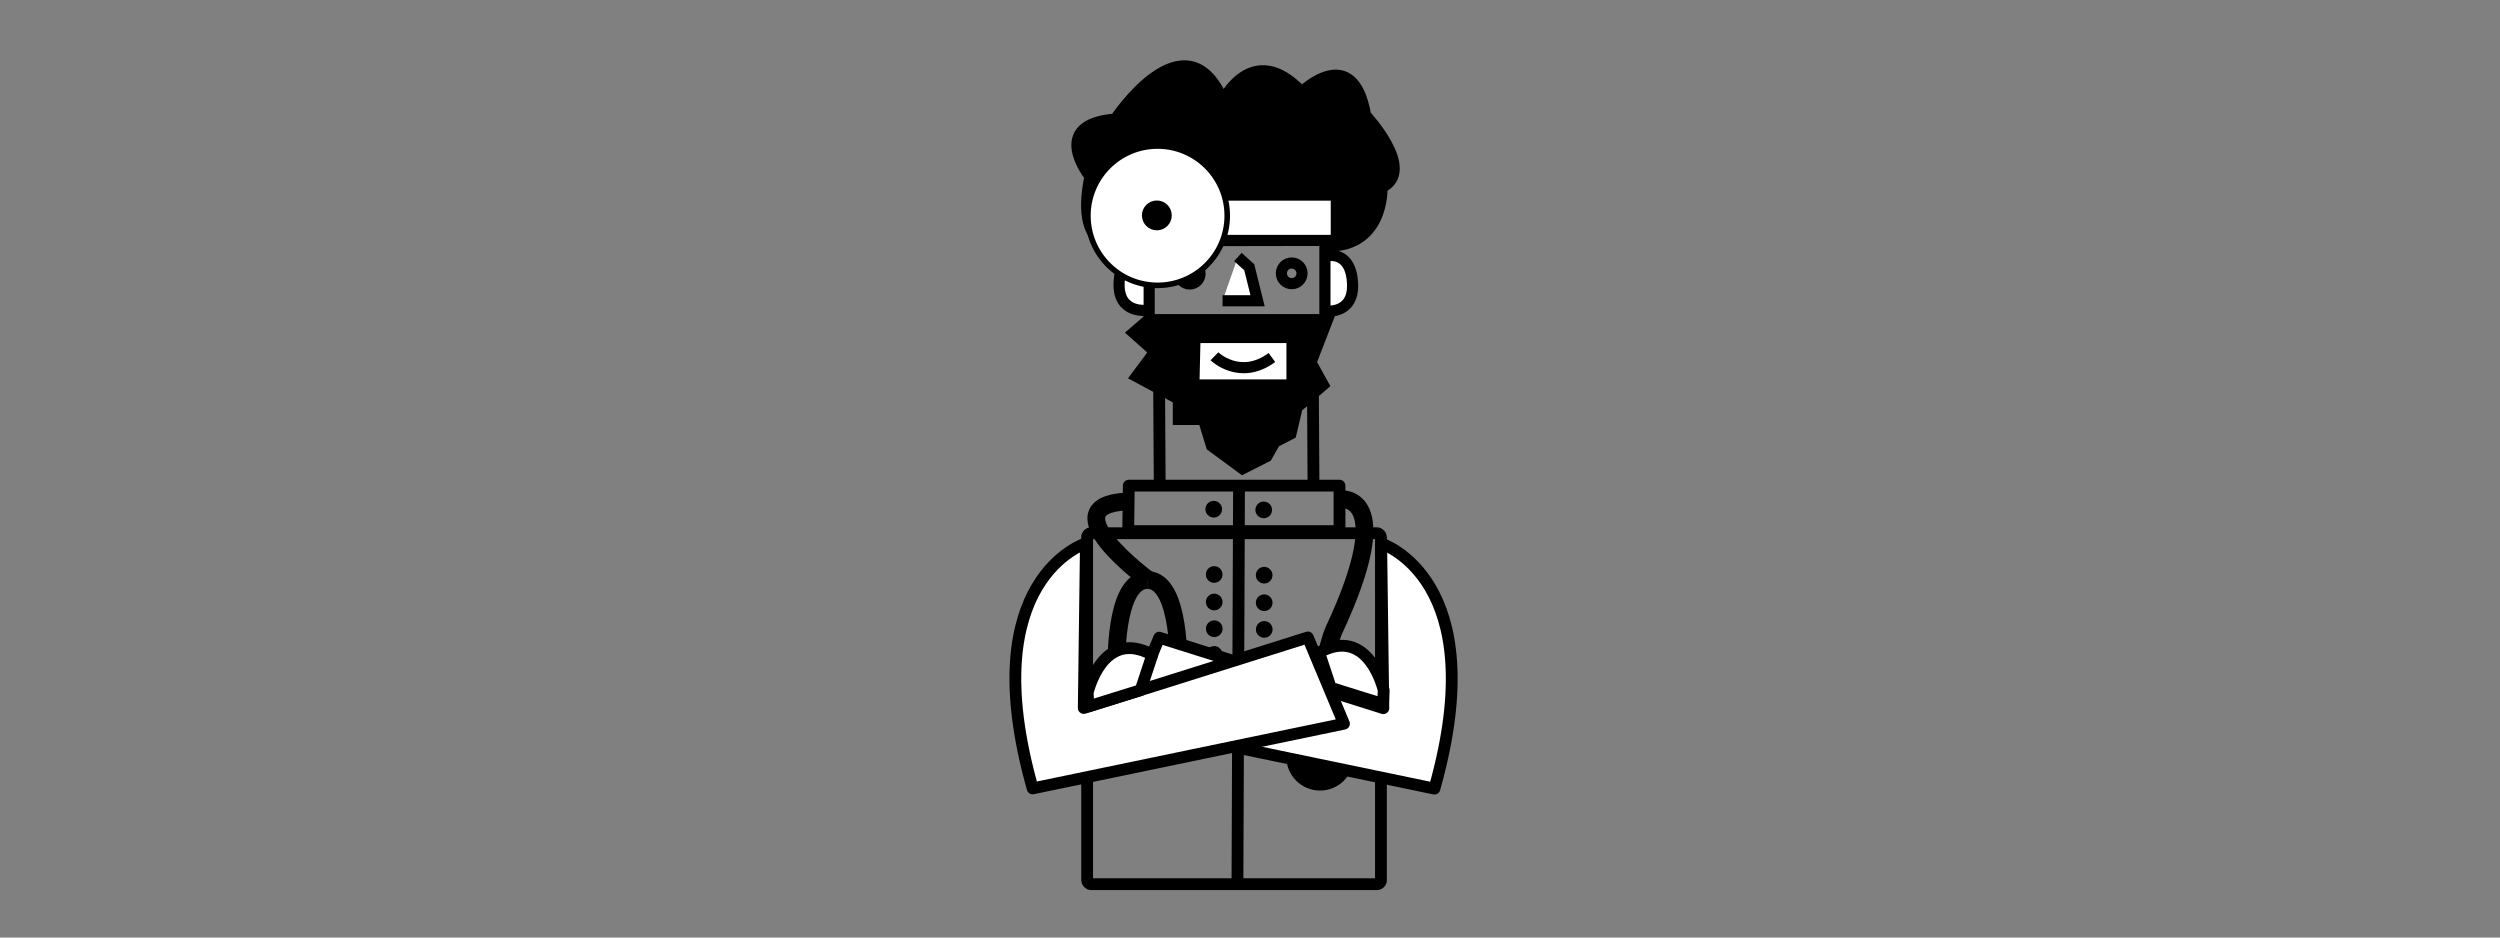 <?xml version="1.0" encoding="UTF-8" standalone="no"?>
<!-- Created with Inkscape (http://www.inkscape.org/) -->

<svg
   width="800"
   height="300"
   viewBox="0 0 211.667 79.375"
   version="1.1"
   id="svg1"
   inkscape:version="1.3.2 (091e20ef0f, 2023-11-25)"
   sodipodi:docname="illustration4.svg"
   xmlns:inkscape="http://www.inkscape.org/namespaces/inkscape"
   xmlns:sodipodi="http://sodipodi.sourceforge.net/DTD/sodipodi-0.dtd"
   xmlns="http://www.w3.org/2000/svg"
   xmlns:svg="http://www.w3.org/2000/svg">
  <rect x="0" y="0" width="211.667" height="79.375" fill="#808080" stroke="none"/>
  <sodipodi:namedview
     id="namedview1"
     pagecolor="#ffffff"
     bordercolor="#000000"
     borderopacity="0.25"
     inkscape:showpageshadow="2"
     inkscape:pageopacity="0.0"
     inkscape:pagecheckerboard="0"
     inkscape:deskcolor="#d1d1d1"
     inkscape:document-units="mm"
     showguides="true"
     inkscape:zoom="2.8257856"
     inkscape:cx="422.53736"
     inkscape:cy="191.62812"
     inkscape:window-width="1920"
     inkscape:window-height="1003"
     inkscape:window-x="0"
     inkscape:window-y="0"
     inkscape:window-maximized="1"
     inkscape:current-layer="layer1">
    <sodipodi:guide
       position="38.136,74.343"
       orientation="0,-1"
       id="guide1"
       inkscape:locked="false" />
    <sodipodi:guide
       position="104.868,107.839"
       orientation="1,0"
       id="guide2"
       inkscape:locked="false" />
    <sodipodi:guide
       position="133.488,4.121"
       orientation="0,-1"
       id="guide14"
       inkscape:locked="false" />
    <sodipodi:guide
       position="102.125,30.845"
       orientation="1,0"
       id="guide16"
       inkscape:locked="false" />
  </sodipodi:namedview>
  <defs
     id="defs1" />
  <g
     inkscape:label="Layer 1"
     inkscape:groupmode="layer"
     id="layer1">
    <g
       id="g2"
       transform="translate(1.086,1.735)">
      <circle
         style="fill:none;stroke:#000000;stroke-width:0.943;stroke-dasharray:none;stroke-opacity:1"
         id="path12-7"
         cx="99.644"
         cy="21.436"
         r="0.875" />
      <path
         style="fill:#000000;stroke:#000000;stroke-width:0.915;stroke-dasharray:none;stroke-opacity:1"
         d="m 94.16,19.12 c 0,0 -4.392,0.941 -2.976,-5.911 0,0 -3.583,-4.44 2.148,-4.871 0,0 5.931,-8.978 9.139,-1.597 0,0 2.492,-5.115 6.659,-0.707 0,0 4.339,-4.255 5.416,1.985 0,0 4.356,4.657 1.391,6.124 0,0 0.222,5.376 -5.169,4.947"
         id="path10"
         sodipodi:nodetypes="cccccccc" />
      <path
         style="fill:#ffffff;stroke:#000000;stroke-width:0.943;stroke-dasharray:none;stroke-opacity:1"
         d="m 111.381,19.917 c 0,0 1.928,-0.401 2.05,2.345 0.122,2.746 -2.431,2.334 -2.431,2.334"
         id="path8"
         sodipodi:nodetypes="csc" />
      <path
         style="fill:#ffffff;stroke:#000000;stroke-width:0.943;stroke-dasharray:none;stroke-opacity:1"
         d="m 95.714,19.844 c 0,0 -1.928,-0.401 -2.05,2.345 -0.122,2.746 2.431,2.334 2.431,2.334"
         id="path8-2"
         sodipodi:nodetypes="csc" />
      <path
         style="fill:#000000;stroke:#000000;stroke-width:0.943;stroke-dasharray:none;stroke-opacity:1"
         d="m 96.21,18.244 v 7.105"
         id="path5-5" />
      <path
         style="fill:#ffffff;stroke:#000000;stroke-width:0.471;stroke-dasharray:none;stroke-opacity:1"
         d="m 99.836,15.022 h 11.983 v 3.362 H 98.643 Z"
         id="path3" />
      <circle
         style="fill:#ffffff;stroke:#000000;stroke-width:0.471;stroke-dasharray:none;stroke-opacity:1"
         id="path2"
         cx="96.922"
         cy="16.527"
         r="5.898" />
      <circle
         style="fill:#000000;stroke:#000000;stroke-width:0.471;stroke-dasharray:none;stroke-opacity:1"
         id="path4"
         cx="96.86"
         cy="16.503"
         r="1.028" />
      <path
         style="fill:#000000;stroke:#000000;stroke-width:0.943;stroke-dasharray:none;stroke-opacity:1"
         d="m 111.091,18.416 v 7.105"
         id="path5" />
      <path
         style="fill:#000000;stroke:#000000;stroke-width:0.943;stroke-dasharray:none;stroke-opacity:1"
         d="m 96.153,25.33 h 15.159 l -1.403,3.626 1.047,1.896 -2.215,1.9 -0.53,2.243 -1.359,0.706 -0.686,1.213 -2.052,1.039 -2.62,-1.929 -0.688,-2.247 h -2.125 v -1.727 l -3.558,-1.912 1.562,-2.093 -1.811,-1.612 z"
         id="path6" />
      <path
         style="fill:#ffffff;stroke:#000000;stroke-width:0.943;stroke-dasharray:none;stroke-opacity:1"
         d="m 100.089,26.84 h 8.215 v 4.017 h -8.308 z"
         id="path7" />
      <path
         style="fill:#ffffff;stroke:#000000;stroke-width:0.943;stroke-dasharray:none;stroke-opacity:1"
         d="m 103.721,20.024 0.963,0.869 0.705,2.837 h -2.967"
         id="path9" />
      <path
         style="fill:none;stroke:#000000;stroke-width:0.943;stroke-dasharray:none;stroke-opacity:1"
         d="m 101.736,28.432 c 0,0 2.153,2.099 4.868,0.104"
         id="path11" />
      <circle
         style="fill:none;stroke:#000000;stroke-width:0.943;stroke-dasharray:none;stroke-opacity:1"
         id="path12"
         cx="108.279"
         cy="21.408"
         r="0.875" />
    </g>
    <path
       style="fill:#000000;stroke:#000000;stroke-width:1;stroke-linejoin:round;stroke-dasharray:none"
       d="m 98.128,31.011 0.06,9.795"
       id="path13"
       sodipodi:nodetypes="cc" />
    <path
       style="fill:#000000;stroke:#000000;stroke-width:1;stroke-linejoin:round;stroke-dasharray:none"
       d="m 111.151,31.38 0.06,9.795"
       id="path13-6"
       sodipodi:nodetypes="cc" />
    <path
       style="fill:none;stroke:#000000;stroke-width:1;stroke-linejoin:round;stroke-dasharray:none"
       d="m 95.571,41.119 h 17.841 v 3.847 H 95.523 Z"
       id="path14" />
    <rect
       style="fill:none;stroke:#000000;stroke-width:1;stroke-linejoin:round;stroke-dasharray:none"
       id="rect14"
       width="24.874"
       height="29.712"
       x="92.045"
       y="45.147"
       ry="0.328" />
    <path
       style="fill:none;stroke:#000000;stroke-width:1;stroke-linejoin:round;stroke-dasharray:none"
       d="m 104.77,74.823 0.134,-33.621"
       id="path15" />
    <circle
       style="fill:#000000;fill-opacity:1;stroke:none;stroke-width:2.435;stroke-linejoin:round;stroke-dasharray:none"
       id="path16"
       cx="102.763"
       cy="43.112"
       r="0.706" />
    <circle
       style="fill:#000000;fill-opacity:1;stroke:none;stroke-width:2.435;stroke-linejoin:round;stroke-dasharray:none"
       id="path16-2"
       cx="106.995"
       cy="43.172"
       r="0.706" />
    <circle
       style="fill:#000000;fill-opacity:1;stroke:none;stroke-width:2.435;stroke-linejoin:round;stroke-dasharray:none"
       id="path16-3"
       cx="102.801"
       cy="48.639"
       r="0.706" />
    <circle
       style="fill:#000000;fill-opacity:1;stroke:none;stroke-width:2.435;stroke-linejoin:round;stroke-dasharray:none"
       id="path16-2-6"
       cx="107.033"
       cy="48.699"
       r="0.706" />
    <circle
       style="fill:#000000;fill-opacity:1;stroke:none;stroke-width:2.435;stroke-linejoin:round;stroke-dasharray:none"
       id="path16-3-6"
       cx="102.803"
       cy="50.97"
       r="0.706" />
    <circle
       style="fill:#000000;fill-opacity:1;stroke:none;stroke-width:2.435;stroke-linejoin:round;stroke-dasharray:none"
       id="path16-2-6-1"
       cx="107.035"
       cy="51.031"
       r="0.706" />
    <circle
       style="fill:#000000;fill-opacity:1;stroke:none;stroke-width:2.435;stroke-linejoin:round;stroke-dasharray:none"
       id="path16-3-6-2"
       cx="102.808"
       cy="53.231"
       r="0.706" />
    <circle
       style="fill:#000000;fill-opacity:1;stroke:none;stroke-width:2.435;stroke-linejoin:round;stroke-dasharray:none"
       id="path16-2-6-1-0"
       cx="107.04"
       cy="53.291"
       r="0.706" />
    <circle
       style="fill:#000000;fill-opacity:1;stroke:none;stroke-width:2.435;stroke-linejoin:round;stroke-dasharray:none"
       id="path16-3-6-2-5"
       cx="102.794"
       cy="55.406"
       r="0.706" />
    <circle
       style="fill:#000000;fill-opacity:1;stroke:none;stroke-width:6.369;stroke-linejoin:round;stroke-dasharray:none"
       id="path16-3-6-2-5-94"
       cx="94.649"
       cy="57.6"
       r="1.847" />
    <circle
       style="fill:#000000;fill-opacity:1;stroke:none;stroke-width:6.369;stroke-linejoin:round;stroke-dasharray:none"
       id="path16-3-6-2-5-94-5"
       cx="99.76"
       cy="57.629"
       r="1.847" />
    <circle
       style="fill:#000000;fill-opacity:1;stroke:none;stroke-width:9.856;stroke-linejoin:round;stroke-dasharray:none"
       id="path16-3-6-2-5-94-5-2"
       cx="111.763"
       cy="64.076"
       r="2.858" />
    <circle
       style="fill:#000000;fill-opacity:1;stroke:none;stroke-width:2.435;stroke-linejoin:round;stroke-dasharray:none"
       id="path16-2-6-1-0-9"
       cx="107.026"
       cy="55.467"
       r="0.706" />
    <circle
       style="fill:#000000;fill-opacity:1;stroke:none;stroke-width:2.435;stroke-linejoin:round;stroke-dasharray:none"
       id="path16-3-6-2-5-9"
       cx="102.809"
       cy="59.921"
       r="0.706" />
    <circle
       style="fill:#000000;fill-opacity:1;stroke:none;stroke-width:2.435;stroke-linejoin:round;stroke-dasharray:none"
       id="path16-2-6-1-0-9-7"
       cx="107.041"
       cy="59.982"
       r="0.706" />
    <path
       style="fill:none;fill-opacity:1;stroke:#000000;stroke-width:1.5;stroke-linejoin:round;stroke-dasharray:none;stroke-opacity:1"
       d="m 94.534,56.658 c 0,0 -0.268,-7.526 2.628,-7.558"
       id="path19"
       sodipodi:nodetypes="cc" />
    <path
       style="fill:none;fill-opacity:1;stroke:#000000;stroke-width:1.5;stroke-linejoin:round;stroke-dasharray:none;stroke-opacity:1"
       d="m 99.771,56.66 c 0,0 0.268,-7.526 -2.628,-7.558"
       id="path19-1"
       sodipodi:nodetypes="cc" />
    <path
       style="fill:none;fill-opacity:1;stroke:#000000;stroke-width:1.5;stroke-linejoin:round;stroke-dasharray:none;stroke-opacity:1"
       d="m 97.222,49.093 c 0,0 -8.521,-6.259 -1.863,-6.633"
       id="path20" />
    <path
       style="fill:none;fill-opacity:1;stroke:#000000;stroke-width:1.5;stroke-linejoin:round;stroke-dasharray:none;stroke-opacity:1"
       d="m 113.456,42.269 c 0,0 5.001,-0.682 -0.537,11.132 0,0 -1.247,2.761 -1.27,8.94"
       id="path21"
       sodipodi:nodetypes="ccc" />
    <path
       style="fill:#ffffff;fill-opacity:1;stroke:#000000;stroke-width:1;stroke-linejoin:round;stroke-dasharray:none;stroke-opacity:1"
       d="m 116.94,46.018 c 0,0 9.541,2.974 4.508,20.751 l -26.357,-5.477 3.059,-7.304 18.973,5.972 z"
       id="path28-6" />
    <path
       style="fill:#ffffff;fill-opacity:1;stroke:#000000;stroke-width:1;stroke-linejoin:round;stroke-dasharray:none;stroke-opacity:1"
       d="m 91.941,46.001 c 0,0 -9.541,2.974 -4.508,20.751 l 26.357,-5.477 -3.059,-7.304 -18.973,5.972 z"
       id="path28-6-3" />
    <path
       style="fill:#ffffff;fill-opacity:1;stroke:#000000;stroke-width:1;stroke-linejoin:round;stroke-dasharray:none;stroke-opacity:1"
       d="m 92.091,58.649 c 0,0 1.245,-5.527 5.472,-3.207 l -0.991,2.991 -4.429,1.382 z"
       id="path28"
       sodipodi:nodetypes="ccccc" />
    <path
       style="fill:#ffffff;fill-opacity:1;stroke:#000000;stroke-width:1;stroke-linejoin:round;stroke-dasharray:none;stroke-opacity:1"
       d="m 117.153,58.447 c 0,0 -1.245,-5.527 -5.472,-3.207 l 0.991,2.991 4.429,1.382 z"
       id="path28-2"
       sodipodi:nodetypes="ccccc" />
  </g>
</svg>

